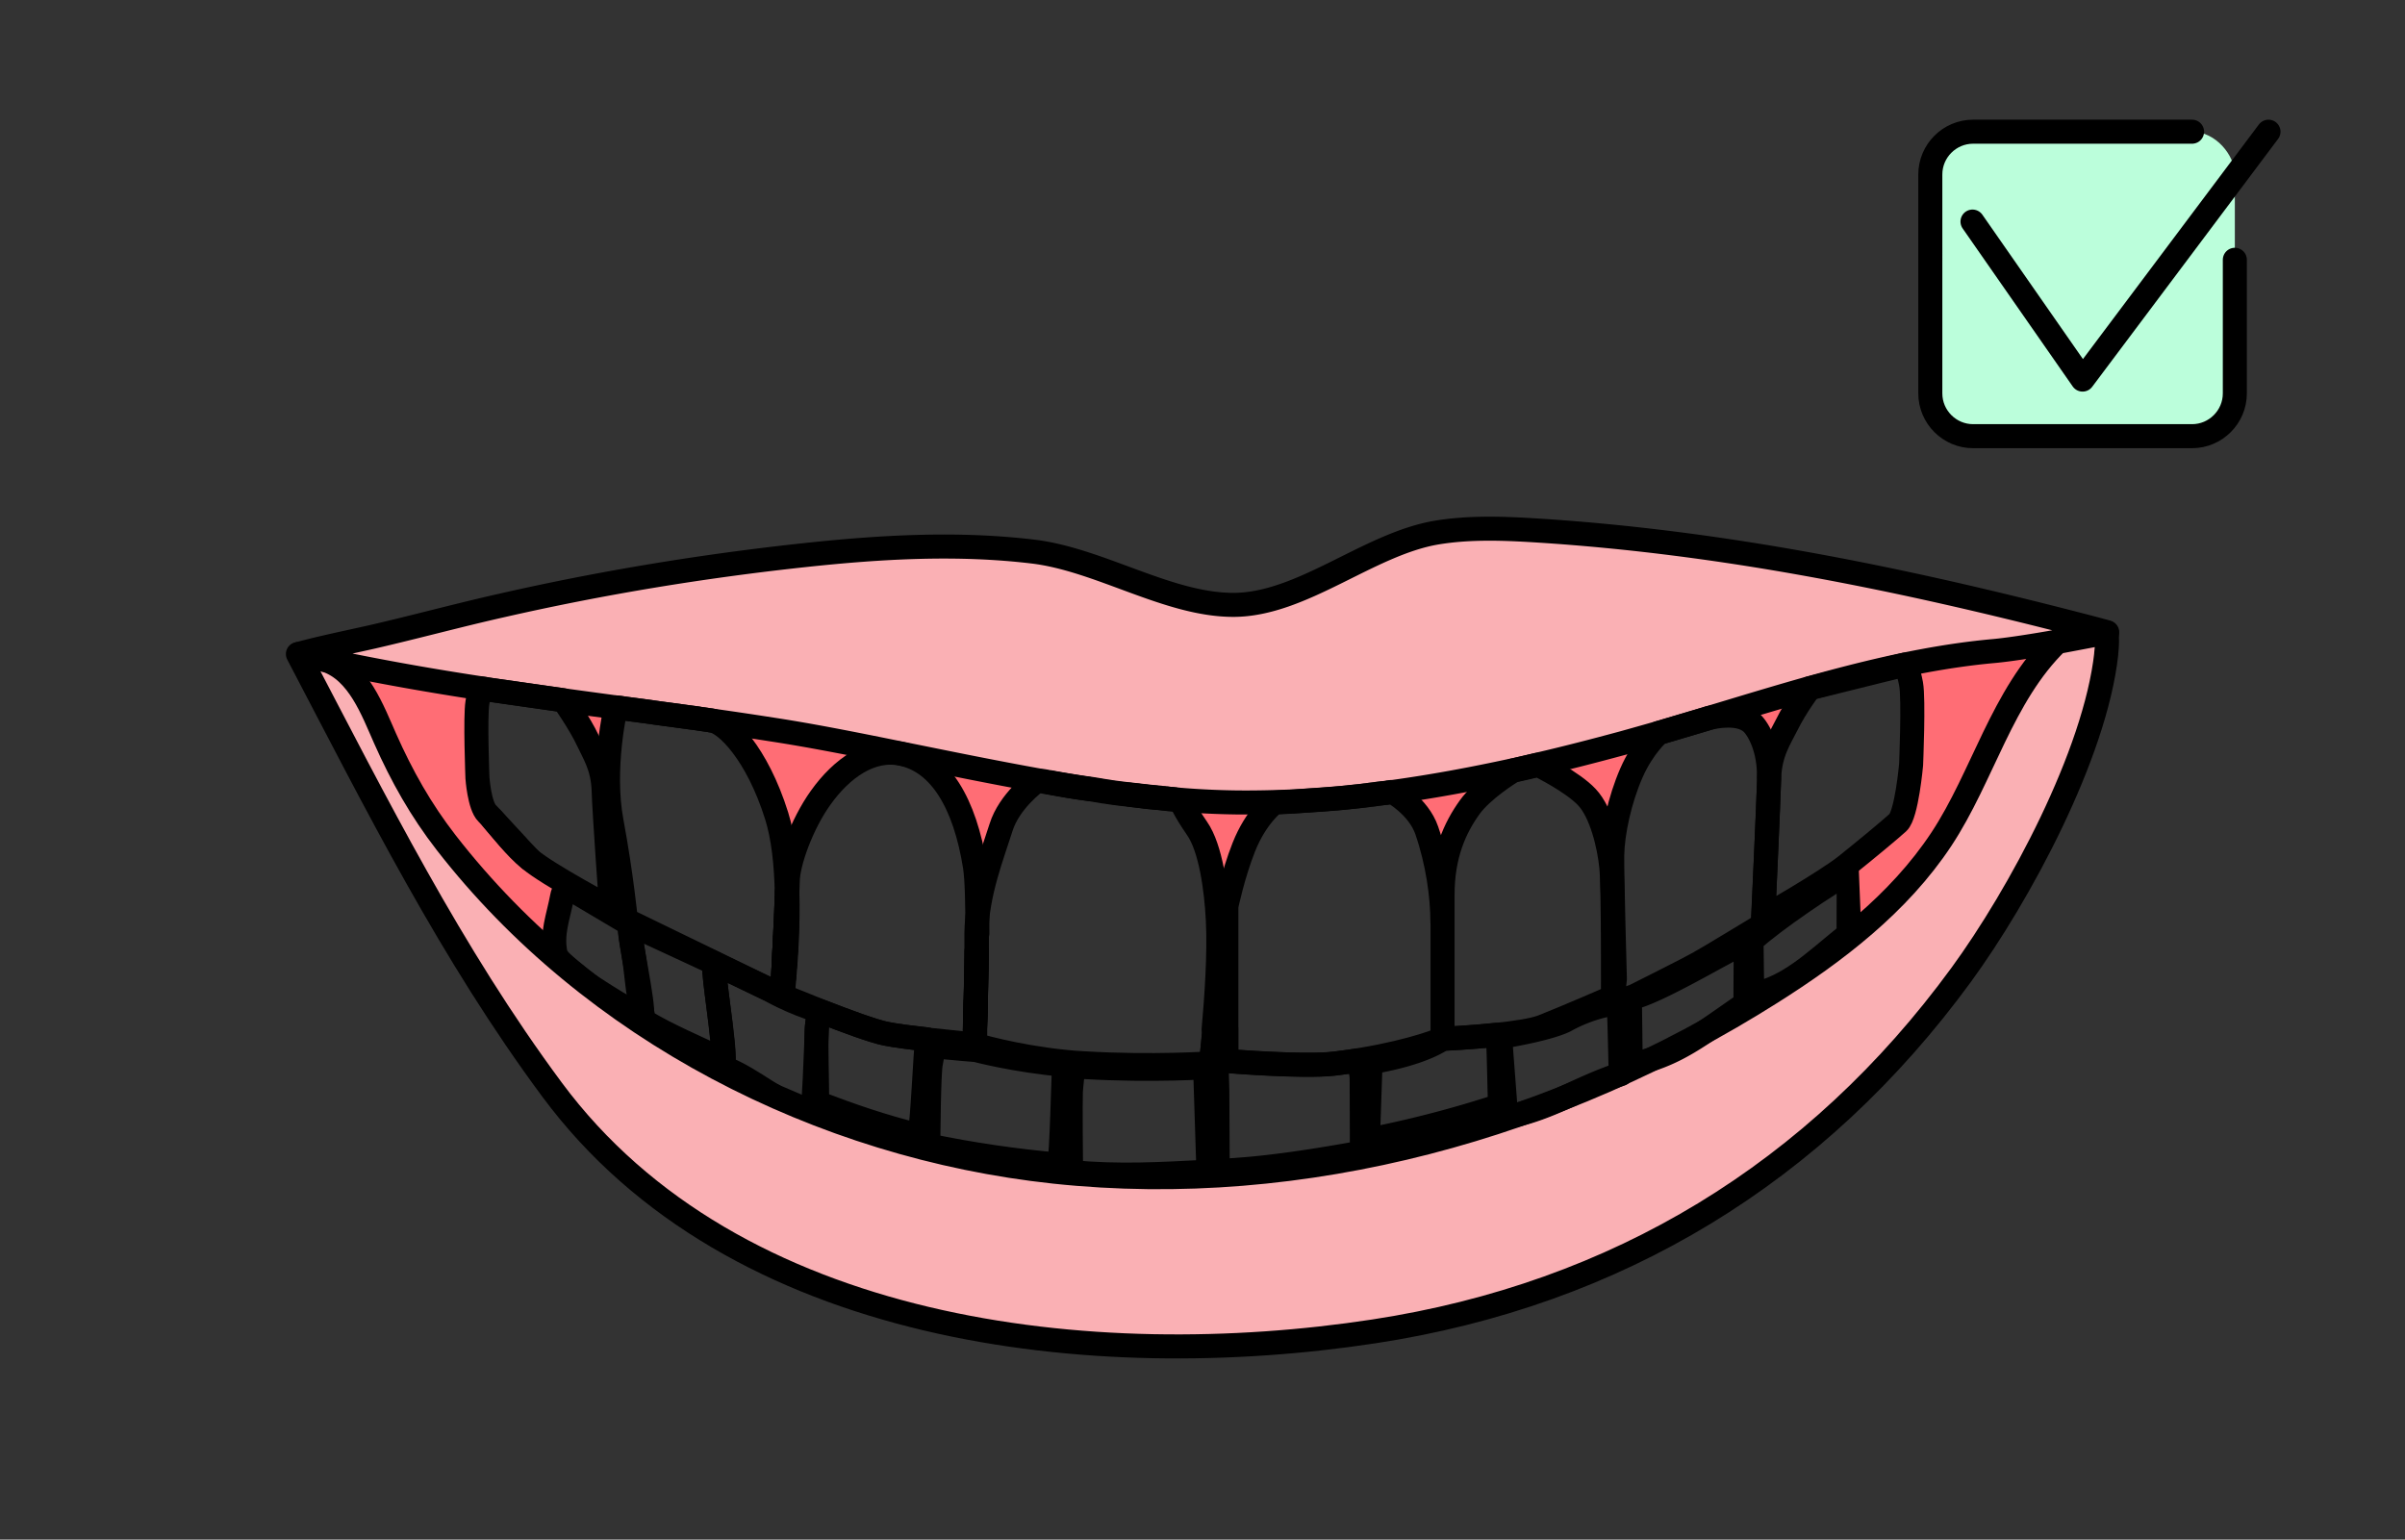 <svg xmlns="http://www.w3.org/2000/svg" id="Calque_1" viewBox="0 0 200.13 128.13"><rect x="0" y="0" width="200.13" height="128.13" fill="#333333" stroke="none"/><defs><style>.cls-1{fill:#ff6d75}.cls-3,.cls-4{fill:none;stroke:#000;stroke-linecap:round;stroke-linejoin:round;stroke-width:2px}.cls-4{fill:#fab0b4}</style></defs><path d="M153.84 77.73c-3.17 2.58-4.91 4.36-8.03 5.08l-.06-4.52c1.81-1.68 6.73-4.99 8.07-5.65.05.15-.02 4.85.02 5.08ZM68.12 84.1c-.24.85-.26 7.78-.6 8.61-2.58-.73-4.85-2.95-7.3-3.86.1-.51-.19-3.2-.51-5.64-.03-.21-.37-2.86-.28-3.05l4.69 2.25s1.77 1.03 3.99 1.7Z" class="cls-3"/><path d="m30.46 56.52 8.4 1.37.78 8.4 7.56 7.52-1.52 5.37-7.43-7.68-4.23-6.1-3.56-8.88zM158.51 55.32l1.27 6.21-1.86 6.93-3.3 2.47.23 5.69 5.64-5.29 4.83-8.7 4.65-9.02-11.46 1.71zM48.09 58.88l2.5 3.75.5-2.99 10 1.12 2.4 4.2 2.01 4.88 5.77-6.8 5.88.68 3.18 3.51 1.38 4.27 4.08-6.1 13 2.13 2.67 6.86 3.91-6.95 10.54-1.5 3.78 4.57 4.44-5.55 5.73-.84 3.95 4.42 2.64-6.53 8.33-2.44 2.98 2.62 1.18-3.83-14.77 4.27-11.65 2.08-11.48 1.13-11.72.45-12-1.17-16.08-3.14-17.79-2.8-5.36-.3z" class="cls-1"/><path d="M52.42 76.91c-.15.88 1.23 6.78.99 7.64-1.94-.95-2.35-1.27-4.18-2.43 0 0-2.83-1.93-3-2.75-.35-1.71.22-3.01.54-4.73.1-.55.32-.63.42-.83l5.23 3.1Z" class="cls-3"/><path d="M175.3 52.61c-.24.05-2.05.41-4.12.79-1.87.33-3.94.66-5.25.78-7.93.71-15.98 3.24-23.8 5.6-.1.03-.15.05-.15.05l-3.13.93-.81.24h-.02c-.98.28-1.97.56-2.94.83-2.36.64-4.72 1.25-7.09 1.8h0c-.69.16-1.39.33-2.08.48h-.02c-3.31.72-6.64 1.34-9.98 1.8h-.08c-.08 0-.16.02-.24.03-.05 0-.11.02-.17.03-.19.02-.42.05-.69.08-.09 0-.18.02-.28.04-.15.02-.3.04-.45.05-.12.02-.24.04-.36.05-.4.05-.79.09-1.18.13-.12 0-.24.03-.36.04-1.13.12-3.01.24-4.37.33-1.63.07-3.27.11-4.92.09a68.42 68.42 0 0 1-4.48-.21s-.11 0-.3-.03c-.09 0-.17-.02-.26-.03-.06 0-.14 0-.2-.02-.15 0-.31-.02-.46-.05h-.13c-.04 0-.08-.02-.13-.02-.11 0-.22-.02-.33-.04-.6-.05-1.2-.11-1.8-.19-.24-.02-.47-.05-.71-.08-.24-.02-.47-.05-.72-.08-.3-.04-.56-.07-.75-.1-.05 0-.1-.02-.15-.02-.1-.02-.21-.04-.31-.05h0l-.38-.06c-.28-.05-.59-.1-.92-.15-1.14-.15-2.29-.34-3.45-.56-.12 0-.24-.04-.36-.06-.2-.04-.35-.05-.46-.07h-.06c-.05 0-.08-.02-.08-.02h0c-3.78-.68-7.58-1.46-11.3-2.21-3.7-.75-7.32-1.48-10.77-2.01-1.72-.27-3.41-.52-5.05-.75-.04 0-.08 0-.13-.02-.09-.02-.21-.03-.34-.05-.13-.02-.28-.05-.44-.06-.09-.02-.19-.03-.29-.05-.17-.02-.35-.05-.53-.07-.61-.08-1.3-.18-1.99-.27-.18-.02-.35-.05-.53-.07-.53-.07-1.03-.15-1.51-.21-.21-.03-.41-.05-.6-.08-.57-.07-1.03-.14-1.32-.18-.09 0-.16-.02-.22-.03h-.07c-1.45-.2-2.89-.39-4.33-.59l-.2-.03-6.09-.87-.28-.05c-3.57-.54-7.23-1.16-11.11-1.94l-2.06-.46-.08-.02-.55-.13-.48-.11-.24-.05-.35-.08-.49-.11-.1-.03c1.54-.44 4.63-1.08 6.07-1.41 3.6-.83 7.16-1.8 10.76-2.61 8.34-1.9 16.8-3.29 25.3-4.2 6.28-.67 12.66-1.04 18.95-.28 5.55.68 11.2 4.43 16.63 4.43 5.72 0 11.25-5.07 16.94-6.02 2.8-.46 5.67-.34 8.5-.16 15.29.98 30.04 3.99 44.84 7.81 1.4.36 2.29.6 2.44.65Z" class="cls-4"/><path d="M175.27 54.42c-.93 8.39-7.23 20.08-12.08 26.72-12.03 16.46-28.62 26.57-48.85 29.66-23.37 3.57-53.26.3-68.39-20.1-8.43-11.37-14.61-23.76-21.16-36.27.06 0 .12 0 .18.03l.49.11.35.08.24.05.48.11.55.13.08.02c2.68.92 3.85 4.17 4.89 6.51 1.38 3.11 2.98 5.96 5.08 8.66 12.11 15.58 31.15 25.3 50.6 27.38 20.77 2.22 42-3.74 59.65-14.9 5.38-3.4 10.62-7.4 14.17-12.77 3.46-5.24 5.03-11.94 9.63-16.41 2.07-.38 3.88-.74 4.12-.79.05.46.05 1.06-.04 1.8Z" class="cls-4"/><path d="M24.97 54.45c.77.07 1.5.25 2.19.5l-.08-.02-.55-.13-.48-.11-.24-.05-.35-.08-.49-.11ZM43.11 70.47c.32.34.64.69.97 1.03-1.2-1-2.35-2.48-3.09-3.33.71.76 1.41 1.52 2.12 2.29ZM146.69 76.95h0s-.04.03-.1.06c.04 0 .07-.04.1-.06ZM65.48 74.24h0c-.03.97-.09 2.41-.16 3.84-.11 2.4-.24 4.78-.24 4.78l-2.73-1.32-.56-.27-5.47-2.66-4.24-2.06s-.37-3.78-1.19-8.19c-.83-4.41.35-9.49.35-9.49h.07c.05 0 .13.02.22.03.29.05.75.11 1.32.18.19.03.39.05.6.08.47.06.98.14 1.51.21.17.03.34.05.53.07.69.09 1.38.19 1.99.27.18.03.36.05.53.07.1.02.2.03.29.05.16.02.32.05.44.06.14.02.25.04.34.05.05 0 .09 0 .13.02 1.19.16 3.78 2.71 5.42 7.94.56 1.78.79 4.07.84 6.32Z" class="cls-3"/><path d="M65.44 78.12c-.12 2.7-.36 4.74-.36 4.74s.13-2.38.24-4.78c.07-1.43.14-2.87.16-3.84.05 1.34.02 2.68-.04 3.87Z" class="cls-3"/><path d="M81.29 77.67V79.68c-.03 1.22-.06 2.54-.09 3.73-.02.87-.04 1.67-.05 2.28v.33c0 .2 0 .36-.02.5v.4s-1.7-.15-3.54-.36c-.14 0-.26-.03-.4-.05-1.33-.15-2.68-.32-3.47-.48-1.03-.21-3.34-1.06-5.3-1.83-.09-.04-.18-.07-.26-.1-1.68-.66-3.04-1.23-3.04-1.23s.24-2.04.36-4.74c.05-1.2.08-2.53.04-3.87h0c.02-.37.03-.66.03-.86 0-1.58 1.17-4.82 2.74-7.01 1.76-2.47 4.22-4.21 6.79-3.64 3.13.68 5.21 4.06 6.05 9.36.16 1.02.21 3.19.2 5.57Z" class="cls-3"/><path d="M65.44 78.12c-.12 2.7-.36 4.74-.36 4.74s.13-2.38.24-4.78c.07-1.43.14-2.87.16-3.84.05 1.34.02 2.68-.04 3.87ZM81.27 79.12c0 1.51-.05 3.01-.07 4.3-.03.89-.05 1.68-.07 2.27 0-.61.03-1.41.05-2.28.04-1.37.07-2.92.1-4.29Z" class="cls-3"/><path d="M101.06 85.64c-.15 1.69-.3 2.85-.3 2.85s-4.79.34-10.54 0c-.27-.02-.55-.04-.82-.05-.29-.03-.57-.05-.85-.08-4.19-.43-7.46-1.43-7.46-1.43v-.4c0-.14.02-.3.02-.5v-.33c.03-.59.05-1.38.07-2.27.03-1.29.06-2.79.07-4.3v-1.45c.04-3.3 1.33-6.53 2.05-8.82.69-2.19 2.82-3.75 3-3.89h0s.03 0 .08.02h.06c.11.02.26.04.46.07.12.03.24.05.36.06 1.15.22 2.3.41 3.45.56.33.05.63.1.92.15.13.03.25.05.38.06h0c.1 0 .21.03.31.05.05 0 .11 0 .15.02.19.03.45.06.75.1.24.03.48.06.72.08.24.03.47.06.71.08.61.08 1.21.15 1.8.19.11.02.22.03.33.04.08 0 .17.03.25.03.15.03.31.04.46.05.06 0 .14.02.2.02.09 0 .17.02.26.03l.3.03s.22.68 1.36 2.33c1.15 1.65 1.6 5.1 1.73 7.59.15 2.82-.12 6.58-.35 9.13Z" class="cls-3"/><path d="M81.27 79.12c0 1.51-.05 3.01-.07 4.3-.03.89-.05 1.68-.07 2.27 0-.61.03-1.41.05-2.28.04-1.37.07-2.92.1-4.29ZM87.32 65.12c.9.15 2.29.37 3.45.56-1.14-.15-2.29-.34-3.45-.56ZM94 66.14c.91.1 1.99.22 2.84.31-.93-.07-1.89-.18-2.84-.31ZM96.84 66.44c.35.04.67.06.92.09-.3-.02-.61-.05-.92-.09ZM120.04 76.8v9.65s-2.27 1-6.72 1.74c-.31.05-.62.09-.94.15-.43.05-.87.12-1.33.17-2.59.31-9-.22-9-.22V75.42s.54-2.61 1.45-4.91c1.02-2.58 2.53-3.71 2.53-3.71s.71-.04 1.69-.1c1.36-.08 3.24-.21 4.37-.33.12 0 .24-.03.36-.04.39-.04.78-.07 1.18-.13.12 0 .24-.03.36-.05.15-.02.31-.04.45-.05.1-.02.19-.03.28-.04.27-.04.5-.06.69-.08.06 0 .12-.02.17-.03.08 0 .16-.02.24-.03h.08s2.14 1.18 2.83 3.2c.91 2.65 1.3 5.45 1.3 7.66ZM134.23 82.97s-4.09 1.78-5.92 2.49c-.74.28-2.28.51-3.82.67-2.21.23-4.45.33-4.45.33V74.49c0-3.35 1.03-5.6 2.26-7.31 1.03-1.44 3.32-2.87 3.6-3.04h.02c.69-.15 1.39-.32 2.08-.48h0c.18.09 2.87 1.42 4.05 2.68 1.23 1.3 1.86 4.1 2.03 5.78.18 1.67.14 10.86.14 10.86ZM127.99 63.64c-.69.16-1.39.33-2.08.48h0l2.07-.48Z" class="cls-3"/><path d="M147.22 64.75c-.05 2-.51 11.83-.53 12.21h0s-.04.03-.1.06c-.08.05-.22.14-.39.24-.83.5-2.52 1.53-3.75 2.26-.39.23-.73.43-.98.57-.08.05-.18.1-.29.16-.11.06-.23.13-.34.18-.19.1-.4.21-.62.33-1.41.73-3.33 1.69-4.17 2.11-.27.13-1.89.63-1.89.63l.22-2.02s-.24-8.42-.22-10.3c.03-1.88.62-4.62 1.59-6.84.97-2.22 2.29-3.35 2.29-3.35l.81-.24 3.13-.93s.05-.02.15-.05c.57-.14 2.61-.57 3.65.4.56.52 1.48 2.17 1.42 4.56Z" class="cls-3"/><path d="M150.58 57.28s-1.15 1.53-1.88 3.01c-.58 1.17-1.41 2.34-1.48 4.45s-.49 11.62-.49 11.62 5.24-3 6.89-4.32 3.58-2.92 4.31-3.58 1.1-4.82 1.1-4.82.23-5.45 0-6.71c-.23-1.25-.51-1.62-.51-1.62l-7.93 1.97ZM50.86 75.59s-5.21-2.77-6.74-4.05c-.02 0-.03-.03-.05-.04-1.2-1-2.35-2.48-3.09-3.33-.03-.03-.05-.05-.07-.08-.15-.16-.26-.3-.37-.4-.65-.63-.81-2.95-.81-2.95s-.2-5.11 0-6.28l.21-1.18.39.05.28.05 6.09.87.2.03s1.36 1.94 2.01 3.33c.51 1.09 1.25 2.19 1.32 4.15.06 1.98.63 9.82.63 9.82ZM101.46 85.66l-1.15 4.03.25 7.82c-3.99.2-7.34.41-11.41.04-.05-.44-.07-5.99-.04-6.65.03-.53.14-1.7.28-2.15.26.02.54.04.82.05 5.75.34 10.54 0 10.54 0s.15-1.47.3-3.16h.24l.15.02ZM81.2 83.42c-.03.89-.05 1.68-.07 2.27 0-.61.03-1.41.05-2.28h.03ZM88.55 88.61c-.07.89-.2 7.44-.41 8.32-3.66-.32-7.3-.85-10.89-1.6 0-.44.04-6.14.21-6.84.07-.32.18-1.14.29-1.41 1.81.18 3.47.31 3.47.31s3.21.86 7.33 1.23ZM77.15 86.51c-.16.99-.38 7.03-.65 7.99-3-.73-5.65-1.65-8.52-2.74.07-.41-.14-5.95.02-6.51.11-.38.24-.73.38-1.06 1.96.77 4.26 1.62 5.3 1.83.8.16 2.14.34 3.47.48ZM65.44 78.12c-.12 2.7-.36 4.74-.36 4.74s.13-2.38.24-4.78l.13.04ZM59.43 80.15c-.15.88.99 7.22.75 8.08-1.94-.95-4.76-2.12-6.59-3.27 0 0-.14-.71-.31-1.54-.35-1.71-.25-2.18-.62-4.31-.1-.55-.34-2.01-.25-2.22l7.01 3.25Z" class="cls-3"/><path d="M113.33 95.91c-3.17.58-6.99 1.2-10.2 1.43-.6.05-1.19.08-1.8.11l-.03-6.67-.15-5.11h.15l.74-.05v2.68s6.4.53 9 .22c.46-.05 1.49-.21 1.92-.26.15.46.32.88.35 1.44l.02 6.22ZM124.84 92a91.344 91.344 0 0 1-11.01 2.87l.22-6.46c4.45-.74 5.99-1.96 5.99-1.96s2.24-.1 4.45-.33c.06.15.12.32.16.49.07.26.14 5.16.18 5.39ZM134.88 89.39c-3.61 1.19-5.82 2.86-9.54 3.59l-.51-6.68c4.45-.74 5.48-1.4 5.48-1.4s2.01-1.17 4.23-1.39c.06.15.12.32.16.49.07.26.14 5.16.18 5.39ZM145.26 83.52c-3.78 2.58-5.84 4.36-9.56 5.08l-.07-5.52c2.08-.35 8.01-3.99 9.61-4.65.06.15-.02 4.85.02 5.08Z" class="cls-3"/><rect width="25.33" height="25.33" x="160.64" y="10.96" rx="3.56" ry="3.56" style="fill:#bbfedb"/><path d="M185.97 21.62v11.12c0 1.96-1.6 3.56-3.56 3.56h-18.22c-1.96 0-3.56-1.6-3.56-3.56V14.52c0-1.96 1.6-3.56 3.56-3.56h18.22" class="cls-3"/><path d="m164.14 18.44 9.16 13.15 15.47-20.63" class="cls-3"/></svg>